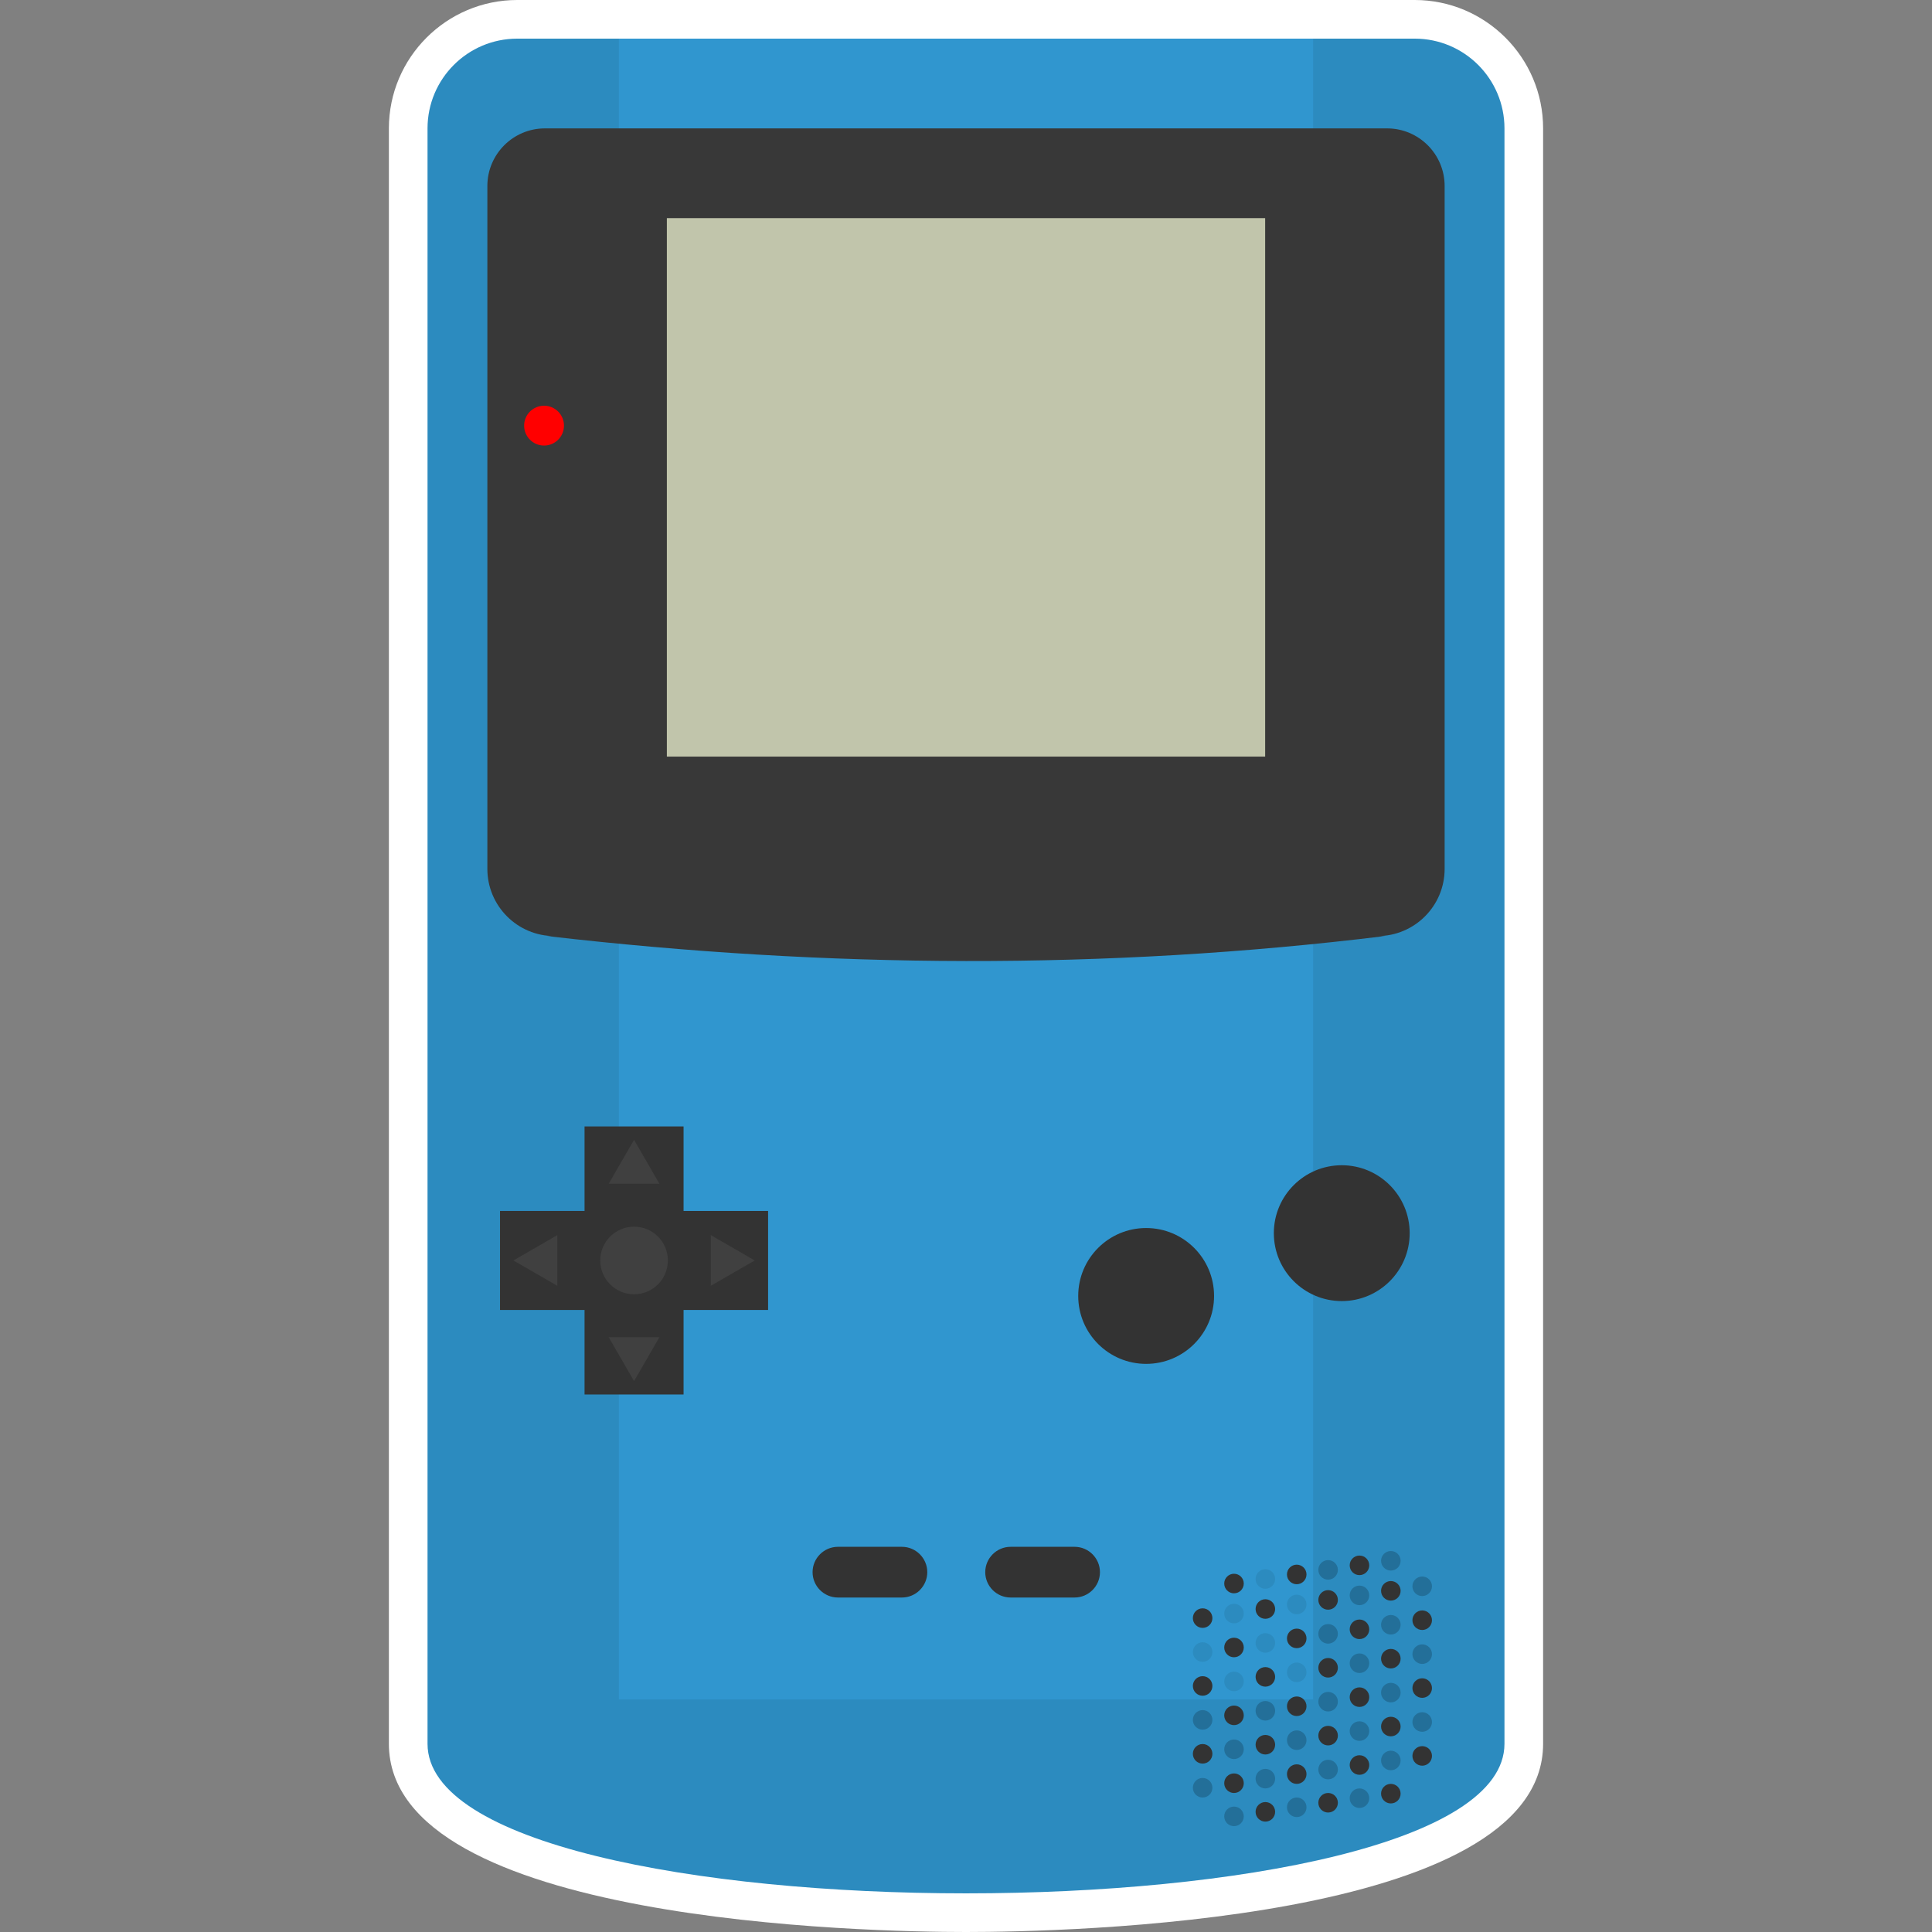 <?xml version="1.0" encoding="UTF-8" standalone="no"?>
<!-- Created with Inkscape (http://www.inkscape.org/) -->

<svg
   xmlns:dc="http://purl.org/dc/elements/1.1/"
   xmlns:cc="http://creativecommons.org/ns#"
   xmlns:rdf="http://www.w3.org/1999/02/22-rdf-syntax-ns#"
   xmlns:svg="http://www.w3.org/2000/svg"
   xmlns="http://www.w3.org/2000/svg"
   xmlns:sodipodi="http://sodipodi.sourceforge.net/DTD/sodipodi-0.dtd"
   xmlns:inkscape="http://www.inkscape.org/namespaces/inkscape"
   id="svg8233"
   version="1.1"
   inkscape:version="0.48.5 r10040"
   width="256"
   height="256"
   xml:space="preserve"
   sodipodi:docname="Nintendo - Game Boy Color.svg"
   inkscape:export-filename="/Users/margetts/Desktop/BAXY RetroActive/png_clean/Nintendo - Game Boy Color.png"
   inkscape:export-xdpi="90"
   inkscape:export-ydpi="90"><rect width="100%" height="100%" fill="#808080" stroke="none"/><defs
     id="defs8237"><clipPath
       clipPathUnits="userSpaceOnUse"
       id="clipPath8247"><path
         d="M 0,128 128,128 128,0 0,0 0,128 z"
         id="path8249"
         inkscape:connector-curvature="0" /></clipPath></defs><sodipodi:namedview
     pagecolor="#ffffff"
     bordercolor="#666666"
     borderopacity="1"
     objecttolerance="10"
     gridtolerance="10"
     guidetolerance="10"
     inkscape:pageopacity="0"
     inkscape:pageshadow="2"
     inkscape:window-width="1676"
     inkscape:window-height="1005"
     id="namedview8235"
     showgrid="false"
     inkscape:zoom="5.2625"
     inkscape:cx="56.152019"
     inkscape:cy="80"
     inkscape:window-x="4"
     inkscape:window-y="1"
     inkscape:window-maximized="1"
     inkscape:current-layer="g8241" /><g
     id="g8241"
     inkscape:groupmode="layer"
     inkscape:label="Nintendo - Game Boy Color"
     transform="matrix(1.25,0,0,-1.25,0,256)"><g
       id="g8243"
       transform="matrix(1.6,0,0,1.6,-0.376,0)"><g
         id="g8245"
         clip-path="url(#clipPath8247)"><g
           id="g8251"
           transform="translate(93.964,128)"><path
             d="m 0,0 -59.458,0 c -4.69,0 -8.506,-3.816 -8.506,-8.506 l 0,-103.06 0,-1.982 0,-1.982 c 0,-11.869 31.85,-12.47 38.235,-12.47 6.385,0 38.235,0.601 38.235,12.47 l 0,1.982 0,1.982 0,103.06 C 8.506,-3.816 4.69,0 0,0"
             style="fill:#ffffff;fill-opacity:1;fill-rule:nonzero;stroke:none"
             id="path8253"
             inkscape:connector-curvature="0" /></g><g
           id="g8255"
           transform="translate(93.964,125.44)"><path
             d="m 0,0 -59.458,0 c -3.284,0 -5.946,-2.662 -5.946,-5.946 l 0,-103.06 0,-1.982 0,-1.982 c 0,-13.213 71.35,-13.213 71.35,0 l 0,1.982 0,1.982 0,103.06 C 5.946,-2.662 3.284,0 0,0"
             style="fill:#2c8bbf;fill-opacity:1;fill-rule:nonzero;stroke:none"
             id="path8257"
             inkscape:connector-curvature="0" /></g><path
           d="m 87.233,15.409 -45.997,0 0,110.031 45.997,0 0,-110.031 z"
           style="fill:#3096cf;fill-opacity:1;fill-rule:nonzero;stroke:none"
           id="path8259"
           inkscape:connector-curvature="0" /><g
           id="g8261"
           transform="translate(92.129,119.494)"><path
             d="m 0,0 -55.788,0 c -2.108,0 -3.817,-1.709 -3.817,-3.817 l 0,-40.275 0,-3.621 0,-1.346 c 0,-2.459 1.994,-4.453 4.453,-4.453 l -0.489,0 c 18.498,-2.143 36.996,-2.265 55.494,0 l -0.489,0 c 2.459,0 4.453,1.994 4.453,4.453 l 0,1.346 0,3.621 0,40.275 C 3.817,-1.709 2.108,0 0,0"
             style="fill:#383838;fill-opacity:1;fill-rule:nonzero;stroke:none"
             id="path8263"
             inkscape:connector-curvature="0" /></g><path
           d="m 44.416,113.548 39.639,0 0,-35.675 -39.639,0 0,35.675 z"
           style="fill:#c1c5ab;fill-opacity:1;fill-rule:nonzero;stroke:none"
           id="path8265"
           inkscape:connector-curvature="0" /><g
           id="g8267"
           transform="translate(51.123,47.771)"><path
             d="m 0,0 -5.6,0 0,5.6 -6.56,0 0,-5.6 -5.6,0 0,-6.56 5.6,0 0,-5.6 6.56,0 0,5.6 5.6,0 L 0,0 z"
             style="fill:#333333;fill-opacity:1;fill-rule:nonzero;stroke:none"
             id="path8269"
             inkscape:connector-curvature="0" /></g><g
           id="g8271"
           transform="translate(44.483,44.491)"><path
             d="m 0,0 c 0,-1.237 -1.003,-2.24 -2.24,-2.24 -1.237,0 -2.24,1.003 -2.24,2.24 0,1.237 1.003,2.24 2.24,2.24 C -1.003,2.24 0,1.237 0,0"
             style="fill:#404040;fill-opacity:1;fill-rule:nonzero;stroke:none"
             id="path8273"
             inkscape:connector-curvature="0" /></g><g
           id="g8275"
           transform="translate(42.243,52.484)"><path
             d="m 0,0 1.68,-2.91 -3.36,0 L 0,0 z"
             style="fill:#404040;fill-opacity:1;fill-rule:nonzero;stroke:none"
             id="path8277"
             inkscape:connector-curvature="0" /></g><g
           id="g8279"
           transform="translate(42.243,36.497)"><path
             d="m 0,0 -1.68,2.91 3.36,0 L 0,0 z"
             style="fill:#404040;fill-opacity:1;fill-rule:nonzero;stroke:none"
             id="path8281"
             inkscape:connector-curvature="0" /></g><g
           id="g8283"
           transform="translate(50.236,44.491)"><path
             d="m 0,0 -2.91,-1.68 0,3.36 L 0,0 z"
             style="fill:#404040;fill-opacity:1;fill-rule:nonzero;stroke:none"
             id="path8285"
             inkscape:connector-curvature="0" /></g><g
           id="g8287"
           transform="translate(34.25,44.491)"><path
             d="m 0,0 2.91,1.68 0,-3.36 L 0,0 z"
             style="fill:#404040;fill-opacity:1;fill-rule:nonzero;stroke:none"
             id="path8289"
             inkscape:connector-curvature="0" /></g><g
           id="g8291"
           transform="translate(80.67,42.14)"><path
             d="M 0,0 C 0,-2.485 -2.015,-4.5 -4.5,-4.5 -6.985,-4.5 -9,-2.485 -9,0 -9,2.485 -6.985,4.5 -4.5,4.5 -2.015,4.5 0,2.485 0,0"
             style="fill:#333333;fill-opacity:1;fill-rule:nonzero;stroke:none"
             id="path8293"
             inkscape:connector-curvature="0" /></g><g
           id="g8295"
           transform="translate(93.63,46.3)"><path
             d="M 0,0 C 0,-2.485 -2.015,-4.5 -4.5,-4.5 -6.985,-4.5 -9,-2.485 -9,0 -9,2.485 -6.985,4.5 -4.5,4.5 -2.015,4.5 0,2.485 0,0"
             style="fill:#333333;fill-opacity:1;fill-rule:nonzero;stroke:none"
             id="path8297"
             inkscape:connector-curvature="0" /></g><g
           id="g8299"
           transform="translate(59.99,22.16)"><path
             d="m 0,0 -4.24,0 c -0.924,0 -1.68,0.756 -1.68,1.68 l 0,0 c 0,0.924 0.756,1.68 1.68,1.68 l 4.24,0 c 0.924,0 1.68,-0.756 1.68,-1.68 l 0,0 C 1.68,0.756 0.924,0 0,0"
             style="fill:#333333;fill-opacity:1;fill-rule:nonzero;stroke:none"
             id="path8301"
             inkscape:connector-curvature="0" /></g><g
           id="g8303"
           transform="translate(71.43,22.16)"><path
             d="m 0,0 -4.24,0 c -0.924,0 -1.68,0.756 -1.68,1.68 l 0,0 c 0,0.924 0.756,1.68 1.68,1.68 l 4.24,0 c 0.924,0 1.68,-0.756 1.68,-1.68 l 0,0 C 1.68,0.756 0.924,0 0,0"
             style="fill:#333333;fill-opacity:1;fill-rule:nonzero;stroke:none"
             id="path8305"
             inkscape:connector-curvature="0" /></g><g
           id="g8307"
           transform="translate(80.56,20.796)"><path
             d="m 0,0 c 0,-0.358 -0.29,-0.648 -0.648,-0.648 -0.357,0 -0.647,0.29 -0.647,0.648 0,0.358 0.29,0.648 0.647,0.648 C -0.29,0.648 0,0.358 0,0"
             style="fill:#333333;fill-opacity:1;fill-rule:nonzero;stroke:none"
             id="path8309"
             inkscape:connector-curvature="0" /></g><g
           id="g8311"
           transform="translate(80.56,18.548)"><path
             d="m 0,0 c 0,-0.358 -0.29,-0.648 -0.648,-0.648 -0.357,0 -0.647,0.29 -0.647,0.648 0,0.358 0.29,0.648 0.647,0.648 C -0.29,0.648 0,0.358 0,0"
             style="fill:#2c8bbf;fill-opacity:1;fill-rule:nonzero;stroke:none"
             id="path8313"
             inkscape:connector-curvature="0" /></g><g
           id="g8315"
           transform="translate(80.56,16.301)"><path
             d="m 0,0 c 0,-0.358 -0.29,-0.648 -0.648,-0.648 -0.357,0 -0.647,0.29 -0.647,0.648 0,0.358 0.29,0.648 0.647,0.648 C -0.29,0.648 0,0.358 0,0"
             style="fill:#333333;fill-opacity:1;fill-rule:nonzero;stroke:none"
             id="path8317"
             inkscape:connector-curvature="0" /></g><g
           id="g8319"
           transform="translate(80.56,14.053)"><path
             d="m 0,0 c 0,-0.358 -0.29,-0.648 -0.648,-0.648 -0.357,0 -0.647,0.29 -0.647,0.648 0,0.358 0.29,0.648 0.647,0.648 C -0.29,0.648 0,0.358 0,0"
             style="fill:#236f99;fill-opacity:1;fill-rule:nonzero;stroke:none"
             id="path8321"
             inkscape:connector-curvature="0" /></g><g
           id="g8323"
           transform="translate(80.56,11.805)"><path
             d="m 0,0 c 0,-0.358 -0.29,-0.648 -0.648,-0.648 -0.357,0 -0.647,0.29 -0.647,0.648 0,0.358 0.29,0.648 0.647,0.648 C -0.29,0.648 0,0.358 0,0"
             style="fill:#333333;fill-opacity:1;fill-rule:nonzero;stroke:none"
             id="path8325"
             inkscape:connector-curvature="0" /></g><g
           id="g8327"
           transform="translate(80.56,9.557)"><path
             d="m 0,0 c 0,-0.358 -0.29,-0.648 -0.648,-0.648 -0.357,0 -0.647,0.29 -0.647,0.648 0,0.358 0.29,0.648 0.647,0.648 C -0.29,0.648 0,0.358 0,0"
             style="fill:#236f99;fill-opacity:1;fill-rule:nonzero;stroke:none"
             id="path8329"
             inkscape:connector-curvature="0" /></g><g
           id="g8331"
           transform="translate(82.638,21.097)"><path
             d="m 0,0 c 0,-0.358 -0.29,-0.648 -0.648,-0.648 -0.357,0 -0.647,0.29 -0.647,0.648 0,0.358 0.29,0.648 0.647,0.648 C -0.29,0.648 0,0.358 0,0"
             style="fill:#2c8bbf;fill-opacity:1;fill-rule:nonzero;stroke:none"
             id="path8333"
             inkscape:connector-curvature="0" /></g><g
           id="g8335"
           transform="translate(82.638,18.85)"><path
             d="m 0,0 c 0,-0.358 -0.29,-0.648 -0.648,-0.648 -0.357,0 -0.647,0.29 -0.647,0.648 0,0.358 0.29,0.648 0.647,0.648 C -0.29,0.648 0,0.358 0,0"
             style="fill:#333333;fill-opacity:1;fill-rule:nonzero;stroke:none"
             id="path8337"
             inkscape:connector-curvature="0" /></g><g
           id="g8339"
           transform="translate(82.638,16.602)"><path
             d="m 0,0 c 0,-0.358 -0.29,-0.648 -0.648,-0.648 -0.357,0 -0.647,0.29 -0.647,0.648 0,0.358 0.29,0.648 0.647,0.648 C -0.29,0.648 0,0.358 0,0"
             style="fill:#2c8bbf;fill-opacity:1;fill-rule:nonzero;stroke:none"
             id="path8341"
             inkscape:connector-curvature="0" /></g><g
           id="g8343"
           transform="translate(82.638,14.354)"><path
             d="m 0,0 c 0,-0.358 -0.29,-0.648 -0.648,-0.648 -0.357,0 -0.647,0.29 -0.647,0.648 0,0.358 0.29,0.648 0.647,0.648 C -0.29,0.648 0,0.358 0,0"
             style="fill:#333333;fill-opacity:1;fill-rule:nonzero;stroke:none"
             id="path8345"
             inkscape:connector-curvature="0" /></g><g
           id="g8347"
           transform="translate(82.638,12.106)"><path
             d="m 0,0 c 0,-0.358 -0.29,-0.648 -0.648,-0.648 -0.357,0 -0.647,0.29 -0.647,0.648 0,0.358 0.29,0.648 0.647,0.648 C -0.29,0.648 0,0.358 0,0"
             style="fill:#236f99;fill-opacity:1;fill-rule:nonzero;stroke:none"
             id="path8349"
             inkscape:connector-curvature="0" /></g><g
           id="g8351"
           transform="translate(82.638,9.858)"><path
             d="m 0,0 c 0,-0.358 -0.29,-0.648 -0.648,-0.648 -0.357,0 -0.647,0.29 -0.647,0.648 0,0.358 0.29,0.648 0.647,0.648 C -0.29,0.648 0,0.358 0,0"
             style="fill:#333333;fill-opacity:1;fill-rule:nonzero;stroke:none"
             id="path8353"
             inkscape:connector-curvature="0" /></g><g
           id="g8355"
           transform="translate(84.716,21.398)"><path
             d="m 0,0 c 0,-0.358 -0.29,-0.648 -0.648,-0.648 -0.357,0 -0.647,0.29 -0.647,0.648 0,0.358 0.29,0.648 0.647,0.648 C -0.29,0.648 0,0.358 0,0"
             style="fill:#333333;fill-opacity:1;fill-rule:nonzero;stroke:none"
             id="path8357"
             inkscape:connector-curvature="0" /></g><g
           id="g8359"
           transform="translate(84.716,19.151)"><path
             d="m 0,0 c 0,-0.358 -0.29,-0.648 -0.648,-0.648 -0.357,0 -0.647,0.29 -0.647,0.648 0,0.358 0.29,0.648 0.647,0.648 C -0.29,0.648 0,0.358 0,0"
             style="fill:#2c8bbf;fill-opacity:1;fill-rule:nonzero;stroke:none"
             id="path8361"
             inkscape:connector-curvature="0" /></g><g
           id="g8363"
           transform="translate(84.716,16.903)"><path
             d="m 0,0 c 0,-0.358 -0.29,-0.648 -0.648,-0.648 -0.357,0 -0.647,0.29 -0.647,0.648 0,0.358 0.29,0.648 0.647,0.648 C -0.29,0.648 0,0.358 0,0"
             style="fill:#333333;fill-opacity:1;fill-rule:nonzero;stroke:none"
             id="path8365"
             inkscape:connector-curvature="0" /></g><g
           id="g8367"
           transform="translate(84.716,14.655)"><path
             d="m 0,0 c 0,-0.358 -0.29,-0.648 -0.648,-0.648 -0.357,0 -0.647,0.29 -0.647,0.648 0,0.358 0.29,0.648 0.647,0.648 C -0.29,0.648 0,0.358 0,0"
             style="fill:#236f99;fill-opacity:1;fill-rule:nonzero;stroke:none"
             id="path8369"
             inkscape:connector-curvature="0" /></g><g
           id="g8371"
           transform="translate(84.716,12.408)"><path
             d="m 0,0 c 0,-0.358 -0.29,-0.648 -0.648,-0.648 -0.357,0 -0.647,0.29 -0.647,0.648 0,0.358 0.29,0.648 0.647,0.648 C -0.29,0.648 0,0.358 0,0"
             style="fill:#333333;fill-opacity:1;fill-rule:nonzero;stroke:none"
             id="path8373"
             inkscape:connector-curvature="0" /></g><g
           id="g8375"
           transform="translate(84.716,10.16)"><path
             d="m 0,0 c 0,-0.358 -0.29,-0.648 -0.648,-0.648 -0.357,0 -0.647,0.29 -0.647,0.648 0,0.358 0.29,0.648 0.647,0.648 C -0.29,0.648 0,0.358 0,0"
             style="fill:#236f99;fill-opacity:1;fill-rule:nonzero;stroke:none"
             id="path8377"
             inkscape:connector-curvature="0" /></g><g
           id="g8379"
           transform="translate(86.794,21.7)"><path
             d="m 0,0 c 0,-0.358 -0.29,-0.648 -0.648,-0.648 -0.357,0 -0.647,0.29 -0.647,0.648 0,0.358 0.29,0.648 0.647,0.648 C -0.29,0.648 0,0.358 0,0"
             style="fill:#2c8bbf;fill-opacity:1;fill-rule:nonzero;stroke:none"
             id="path8381"
             inkscape:connector-curvature="0" /></g><g
           id="g8383"
           transform="translate(86.794,19.452)"><path
             d="m 0,0 c 0,-0.358 -0.29,-0.648 -0.648,-0.648 -0.357,0 -0.647,0.29 -0.647,0.648 0,0.358 0.29,0.648 0.647,0.648 C -0.29,0.648 0,0.358 0,0"
             style="fill:#333333;fill-opacity:1;fill-rule:nonzero;stroke:none"
             id="path8385"
             inkscape:connector-curvature="0" /></g><g
           id="g8387"
           transform="translate(86.794,17.204)"><path
             d="m 0,0 c 0,-0.358 -0.29,-0.648 -0.648,-0.648 -0.357,0 -0.647,0.29 -0.647,0.648 0,0.358 0.29,0.648 0.647,0.648 C -0.29,0.648 0,0.358 0,0"
             style="fill:#2c8bbf;fill-opacity:1;fill-rule:nonzero;stroke:none"
             id="path8389"
             inkscape:connector-curvature="0" /></g><g
           id="g8391"
           transform="translate(86.794,14.956)"><path
             d="m 0,0 c 0,-0.358 -0.29,-0.648 -0.648,-0.648 -0.357,0 -0.647,0.29 -0.647,0.648 0,0.358 0.29,0.648 0.647,0.648 C -0.29,0.648 0,0.358 0,0"
             style="fill:#333333;fill-opacity:1;fill-rule:nonzero;stroke:none"
             id="path8393"
             inkscape:connector-curvature="0" /></g><g
           id="g8395"
           transform="translate(86.794,12.709)"><path
             d="m 0,0 c 0,-0.358 -0.29,-0.648 -0.648,-0.648 -0.357,0 -0.647,0.29 -0.647,0.648 0,0.358 0.29,0.648 0.647,0.648 C -0.29,0.648 0,0.358 0,0"
             style="fill:#236f99;fill-opacity:1;fill-rule:nonzero;stroke:none"
             id="path8397"
             inkscape:connector-curvature="0" /></g><g
           id="g8399"
           transform="translate(86.794,10.461)"><path
             d="m 0,0 c 0,-0.358 -0.29,-0.648 -0.648,-0.648 -0.357,0 -0.647,0.29 -0.647,0.648 0,0.358 0.29,0.648 0.647,0.648 C -0.29,0.648 0,0.358 0,0"
             style="fill:#333333;fill-opacity:1;fill-rule:nonzero;stroke:none"
             id="path8401"
             inkscape:connector-curvature="0" /></g><g
           id="g8403"
           transform="translate(88.873,22.001)"><path
             d="m 0,0 c 0,-0.358 -0.29,-0.648 -0.648,-0.648 -0.357,0 -0.647,0.29 -0.647,0.648 0,0.358 0.29,0.648 0.647,0.648 C -0.29,0.648 0,0.358 0,0"
             style="fill:#333333;fill-opacity:1;fill-rule:nonzero;stroke:none"
             id="path8405"
             inkscape:connector-curvature="0" /></g><g
           id="g8407"
           transform="translate(88.873,19.753)"><path
             d="m 0,0 c 0,-0.358 -0.29,-0.648 -0.648,-0.648 -0.357,0 -0.647,0.29 -0.647,0.648 0,0.358 0.29,0.648 0.647,0.648 C -0.29,0.648 0,0.358 0,0"
             style="fill:#236f99;fill-opacity:1;fill-rule:nonzero;stroke:none"
             id="path8409"
             inkscape:connector-curvature="0" /></g><g
           id="g8411"
           transform="translate(88.873,17.505)"><path
             d="m 0,0 c 0,-0.358 -0.29,-0.648 -0.648,-0.648 -0.357,0 -0.647,0.29 -0.647,0.648 0,0.358 0.29,0.648 0.647,0.648 C -0.29,0.648 0,0.358 0,0"
             style="fill:#333333;fill-opacity:1;fill-rule:nonzero;stroke:none"
             id="path8413"
             inkscape:connector-curvature="0" /></g><g
           id="g8415"
           transform="translate(88.873,15.258)"><path
             d="m 0,0 c 0,-0.358 -0.29,-0.648 -0.648,-0.648 -0.357,0 -0.647,0.29 -0.647,0.648 0,0.358 0.29,0.648 0.647,0.648 C -0.29,0.648 0,0.358 0,0"
             style="fill:#236f99;fill-opacity:1;fill-rule:nonzero;stroke:none"
             id="path8417"
             inkscape:connector-curvature="0" /></g><g
           id="g8419"
           transform="translate(88.873,13.01)"><path
             d="m 0,0 c 0,-0.358 -0.29,-0.648 -0.648,-0.648 -0.357,0 -0.647,0.29 -0.647,0.648 0,0.358 0.29,0.648 0.647,0.648 C -0.29,0.648 0,0.358 0,0"
             style="fill:#333333;fill-opacity:1;fill-rule:nonzero;stroke:none"
             id="path8421"
             inkscape:connector-curvature="0" /></g><g
           id="g8423"
           transform="translate(88.873,10.762)"><path
             d="m 0,0 c 0,-0.358 -0.29,-0.648 -0.648,-0.648 -0.357,0 -0.647,0.29 -0.647,0.648 0,0.358 0.29,0.648 0.647,0.648 C -0.29,0.648 0,0.358 0,0"
             style="fill:#236f99;fill-opacity:1;fill-rule:nonzero;stroke:none"
             id="path8425"
             inkscape:connector-curvature="0" /></g><g
           id="g8427"
           transform="translate(90.951,22.302)"><path
             d="m 0,0 c 0,-0.358 -0.29,-0.648 -0.648,-0.648 -0.357,0 -0.647,0.29 -0.647,0.648 0,0.358 0.29,0.648 0.647,0.648 C -0.29,0.648 0,0.358 0,0"
             style="fill:#236f99;fill-opacity:1;fill-rule:nonzero;stroke:none"
             id="path8429"
             inkscape:connector-curvature="0" /></g><g
           id="g8431"
           transform="translate(90.951,20.054)"><path
             d="m 0,0 c 0,-0.358 -0.29,-0.648 -0.648,-0.648 -0.357,0 -0.647,0.29 -0.647,0.648 0,0.358 0.29,0.648 0.647,0.648 C -0.29,0.648 0,0.358 0,0"
             style="fill:#333333;fill-opacity:1;fill-rule:nonzero;stroke:none"
             id="path8433"
             inkscape:connector-curvature="0" /></g><g
           id="g8435"
           transform="translate(90.951,17.806)"><path
             d="m 0,0 c 0,-0.358 -0.29,-0.648 -0.648,-0.648 -0.357,0 -0.647,0.29 -0.647,0.648 0,0.358 0.29,0.648 0.647,0.648 C -0.29,0.648 0,0.358 0,0"
             style="fill:#236f99;fill-opacity:1;fill-rule:nonzero;stroke:none"
             id="path8437"
             inkscape:connector-curvature="0" /></g><g
           id="g8439"
           transform="translate(90.951,15.559)"><path
             d="m 0,0 c 0,-0.358 -0.29,-0.648 -0.648,-0.648 -0.357,0 -0.647,0.29 -0.647,0.648 0,0.358 0.29,0.648 0.647,0.648 C -0.29,0.648 0,0.358 0,0"
             style="fill:#333333;fill-opacity:1;fill-rule:nonzero;stroke:none"
             id="path8441"
             inkscape:connector-curvature="0" /></g><g
           id="g8443"
           transform="translate(90.951,13.311)"><path
             d="m 0,0 c 0,-0.358 -0.29,-0.648 -0.648,-0.648 -0.357,0 -0.647,0.29 -0.647,0.648 0,0.358 0.29,0.648 0.647,0.648 C -0.29,0.648 0,0.358 0,0"
             style="fill:#236f99;fill-opacity:1;fill-rule:nonzero;stroke:none"
             id="path8445"
             inkscape:connector-curvature="0" /></g><g
           id="g8447"
           transform="translate(90.951,11.063)"><path
             d="m 0,0 c 0,-0.358 -0.29,-0.648 -0.648,-0.648 -0.357,0 -0.647,0.29 -0.647,0.648 0,0.358 0.29,0.648 0.647,0.648 C -0.29,0.648 0,0.358 0,0"
             style="fill:#333333;fill-opacity:1;fill-rule:nonzero;stroke:none"
             id="path8449"
             inkscape:connector-curvature="0" /></g><g
           id="g8451"
           transform="translate(93.029,22.603)"><path
             d="m 0,0 c 0,-0.358 -0.29,-0.648 -0.648,-0.648 -0.357,0 -0.647,0.29 -0.647,0.648 0,0.358 0.29,0.648 0.647,0.648 C -0.29,0.648 0,0.358 0,0"
             style="fill:#333333;fill-opacity:1;fill-rule:nonzero;stroke:none"
             id="path8453"
             inkscape:connector-curvature="0" /></g><g
           id="g8455"
           transform="translate(82.638,23.087)"><path
             d="m 0,0 c 0,-0.358 -0.29,-0.648 -0.648,-0.648 -0.357,0 -0.647,0.29 -0.647,0.648 0,0.358 0.29,0.648 0.647,0.648 C -0.29,0.648 0,0.358 0,0"
             style="fill:#333333;fill-opacity:1;fill-rule:nonzero;stroke:none"
             id="path8457"
             inkscape:connector-curvature="0" /></g><g
           id="g8459"
           transform="translate(84.716,23.388)"><path
             d="m 0,0 c 0,-0.358 -0.29,-0.648 -0.648,-0.648 -0.357,0 -0.647,0.29 -0.647,0.648 0,0.358 0.29,0.648 0.647,0.648 C -0.29,0.648 0,0.358 0,0"
             style="fill:#2c8bbf;fill-opacity:1;fill-rule:nonzero;stroke:none"
             id="path8461"
             inkscape:connector-curvature="0" /></g><g
           id="g8463"
           transform="translate(86.794,23.689)"><path
             d="m 0,0 c 0,-0.358 -0.29,-0.648 -0.648,-0.648 -0.357,0 -0.647,0.29 -0.647,0.648 0,0.358 0.29,0.648 0.647,0.648 C -0.29,0.648 0,0.358 0,0"
             style="fill:#333333;fill-opacity:1;fill-rule:nonzero;stroke:none"
             id="path8465"
             inkscape:connector-curvature="0" /></g><g
           id="g8467"
           transform="translate(88.873,23.991)"><path
             d="m 0,0 c 0,-0.358 -0.29,-0.648 -0.648,-0.648 -0.357,0 -0.647,0.29 -0.647,0.648 0,0.358 0.29,0.648 0.647,0.648 C -0.29,0.648 0,0.358 0,0"
             style="fill:#236f99;fill-opacity:1;fill-rule:nonzero;stroke:none"
             id="path8469"
             inkscape:connector-curvature="0" /></g><g
           id="g8471"
           transform="translate(90.951,24.292)"><path
             d="m 0,0 c 0,-0.358 -0.29,-0.648 -0.648,-0.648 -0.357,0 -0.647,0.29 -0.647,0.648 0,0.358 0.29,0.648 0.647,0.648 C -0.29,0.648 0,0.358 0,0"
             style="fill:#333333;fill-opacity:1;fill-rule:nonzero;stroke:none"
             id="path8473"
             inkscape:connector-curvature="0" /></g><g
           id="g8475"
           transform="translate(93.029,24.593)"><path
             d="m 0,0 c 0,-0.358 -0.29,-0.648 -0.648,-0.648 -0.357,0 -0.647,0.29 -0.647,0.648 0,0.358 0.29,0.648 0.647,0.648 C -0.29,0.648 0,0.358 0,0"
             style="fill:#236f99;fill-opacity:1;fill-rule:nonzero;stroke:none"
             id="path8477"
             inkscape:connector-curvature="0" /></g><g
           id="g8479"
           transform="translate(93.029,20.355)"><path
             d="m 0,0 c 0,-0.358 -0.29,-0.648 -0.648,-0.648 -0.357,0 -0.647,0.29 -0.647,0.648 0,0.358 0.29,0.648 0.647,0.648 C -0.29,0.648 0,0.358 0,0"
             style="fill:#236f99;fill-opacity:1;fill-rule:nonzero;stroke:none"
             id="path8481"
             inkscape:connector-curvature="0" /></g><g
           id="g8483"
           transform="translate(93.029,18.108)"><path
             d="m 0,0 c 0,-0.358 -0.29,-0.648 -0.648,-0.648 -0.357,0 -0.647,0.29 -0.647,0.648 0,0.358 0.29,0.648 0.647,0.648 C -0.29,0.648 0,0.358 0,0"
             style="fill:#333333;fill-opacity:1;fill-rule:nonzero;stroke:none"
             id="path8485"
             inkscape:connector-curvature="0" /></g><g
           id="g8487"
           transform="translate(93.029,15.86)"><path
             d="m 0,0 c 0,-0.358 -0.29,-0.648 -0.648,-0.648 -0.357,0 -0.647,0.29 -0.647,0.648 0,0.358 0.29,0.648 0.647,0.648 C -0.29,0.648 0,0.358 0,0"
             style="fill:#236f99;fill-opacity:1;fill-rule:nonzero;stroke:none"
             id="path8489"
             inkscape:connector-curvature="0" /></g><g
           id="g8491"
           transform="translate(93.029,13.612)"><path
             d="m 0,0 c 0,-0.358 -0.29,-0.648 -0.648,-0.648 -0.357,0 -0.647,0.29 -0.647,0.648 0,0.358 0.29,0.648 0.647,0.648 C -0.29,0.648 0,0.358 0,0"
             style="fill:#333333;fill-opacity:1;fill-rule:nonzero;stroke:none"
             id="path8493"
             inkscape:connector-curvature="0" /></g><g
           id="g8495"
           transform="translate(93.029,11.364)"><path
             d="m 0,0 c 0,-0.358 -0.29,-0.648 -0.648,-0.648 -0.357,0 -0.647,0.29 -0.647,0.648 0,0.358 0.29,0.648 0.647,0.648 C -0.29,0.648 0,0.358 0,0"
             style="fill:#236f99;fill-opacity:1;fill-rule:nonzero;stroke:none"
             id="path8497"
             inkscape:connector-curvature="0" /></g><g
           id="g8499"
           transform="translate(82.638,7.66)"><path
             d="m 0,0 c 0,-0.358 -0.29,-0.648 -0.648,-0.648 -0.357,0 -0.647,0.29 -0.647,0.648 0,0.358 0.29,0.648 0.647,0.648 C -0.29,0.648 0,0.358 0,0"
             style="fill:#236f99;fill-opacity:1;fill-rule:nonzero;stroke:none"
             id="path8501"
             inkscape:connector-curvature="0" /></g><g
           id="g8503"
           transform="translate(84.716,7.961)"><path
             d="m 0,0 c 0,-0.358 -0.29,-0.648 -0.648,-0.648 -0.357,0 -0.647,0.29 -0.647,0.648 0,0.358 0.29,0.648 0.647,0.648 C -0.29,0.648 0,0.358 0,0"
             style="fill:#333333;fill-opacity:1;fill-rule:nonzero;stroke:none"
             id="path8505"
             inkscape:connector-curvature="0" /></g><g
           id="g8507"
           transform="translate(86.794,8.262)"><path
             d="m 0,0 c 0,-0.358 -0.29,-0.648 -0.648,-0.648 -0.357,0 -0.647,0.29 -0.647,0.648 0,0.358 0.29,0.648 0.647,0.648 C -0.29,0.648 0,0.358 0,0"
             style="fill:#236f99;fill-opacity:1;fill-rule:nonzero;stroke:none"
             id="path8509"
             inkscape:connector-curvature="0" /></g><g
           id="g8511"
           transform="translate(88.873,8.563)"><path
             d="m 0,0 c 0,-0.358 -0.29,-0.648 -0.648,-0.648 -0.357,0 -0.647,0.29 -0.647,0.648 0,0.358 0.29,0.648 0.647,0.648 C -0.29,0.648 0,0.358 0,0"
             style="fill:#333333;fill-opacity:1;fill-rule:nonzero;stroke:none"
             id="path8513"
             inkscape:connector-curvature="0" /></g><g
           id="g8515"
           transform="translate(90.951,8.865)"><path
             d="m 0,0 c 0,-0.358 -0.29,-0.648 -0.648,-0.648 -0.357,0 -0.647,0.29 -0.647,0.648 0,0.358 0.29,0.648 0.647,0.648 C -0.29,0.648 0,0.358 0,0"
             style="fill:#236f99;fill-opacity:1;fill-rule:nonzero;stroke:none"
             id="path8517"
             inkscape:connector-curvature="0" /></g><g
           id="g8519"
           transform="translate(93.029,9.166)"><path
             d="m 0,0 c 0,-0.358 -0.29,-0.648 -0.648,-0.648 -0.357,0 -0.647,0.29 -0.647,0.648 0,0.358 0.29,0.648 0.647,0.648 C -0.29,0.648 0,0.358 0,0"
             style="fill:#333333;fill-opacity:1;fill-rule:nonzero;stroke:none"
             id="path8521"
             inkscape:connector-curvature="0" /></g><g
           id="g8523"
           transform="translate(95.107,22.904)"><path
             d="m 0,0 c 0,-0.358 -0.29,-0.648 -0.648,-0.648 -0.357,0 -0.647,0.29 -0.647,0.648 0,0.358 0.29,0.648 0.647,0.648 C -0.29,0.648 0,0.358 0,0"
             style="fill:#236f99;fill-opacity:1;fill-rule:nonzero;stroke:none"
             id="path8525"
             inkscape:connector-curvature="0" /></g><g
           id="g8527"
           transform="translate(95.107,20.657)"><path
             d="m 0,0 c 0,-0.358 -0.29,-0.648 -0.648,-0.648 -0.357,0 -0.647,0.29 -0.647,0.648 0,0.358 0.29,0.648 0.647,0.648 C -0.29,0.648 0,0.358 0,0"
             style="fill:#333333;fill-opacity:1;fill-rule:nonzero;stroke:none"
             id="path8529"
             inkscape:connector-curvature="0" /></g><g
           id="g8531"
           transform="translate(95.107,18.409)"><path
             d="m 0,0 c 0,-0.358 -0.29,-0.648 -0.648,-0.648 -0.357,0 -0.647,0.29 -0.647,0.648 0,0.358 0.29,0.648 0.647,0.648 C -0.29,0.648 0,0.358 0,0"
             style="fill:#236f99;fill-opacity:1;fill-rule:nonzero;stroke:none"
             id="path8533"
             inkscape:connector-curvature="0" /></g><g
           id="g8535"
           transform="translate(95.107,16.161)"><path
             d="m 0,0 c 0,-0.358 -0.29,-0.648 -0.648,-0.648 -0.357,0 -0.647,0.29 -0.647,0.648 0,0.358 0.29,0.648 0.647,0.648 C -0.29,0.648 0,0.358 0,0"
             style="fill:#333333;fill-opacity:1;fill-rule:nonzero;stroke:none"
             id="path8537"
             inkscape:connector-curvature="0" /></g><g
           id="g8539"
           transform="translate(95.107,13.913)"><path
             d="m 0,0 c 0,-0.358 -0.29,-0.648 -0.648,-0.648 -0.357,0 -0.647,0.29 -0.647,0.648 0,0.358 0.29,0.648 0.647,0.648 C -0.29,0.648 0,0.358 0,0"
             style="fill:#236f99;fill-opacity:1;fill-rule:nonzero;stroke:none"
             id="path8541"
             inkscape:connector-curvature="0" /></g><g
           id="g8543"
           transform="translate(95.107,11.666)"><path
             d="m 0,0 c 0,-0.358 -0.29,-0.648 -0.648,-0.648 -0.357,0 -0.647,0.29 -0.647,0.648 0,0.358 0.29,0.648 0.647,0.648 C -0.29,0.648 0,0.358 0,0"
             style="fill:#333333;fill-opacity:1;fill-rule:nonzero;stroke:none"
             id="path8545"
             inkscape:connector-curvature="0" /></g><g
           id="g8547"
           transform="translate(37.6,99.8)"><path
             d="m 0,0 c 0,-0.729 -0.591,-1.32 -1.32,-1.32 -0.729,0 -1.32,0.591 -1.32,1.32 0,0.729 0.591,1.32 1.32,1.32 C -0.591,1.32 0,0.729 0,0"
             style="fill:#ff0000;fill-opacity:1;fill-rule:nonzero;stroke:none"
             id="path8549"
             inkscape:connector-curvature="0" /></g></g></g></g></svg>
